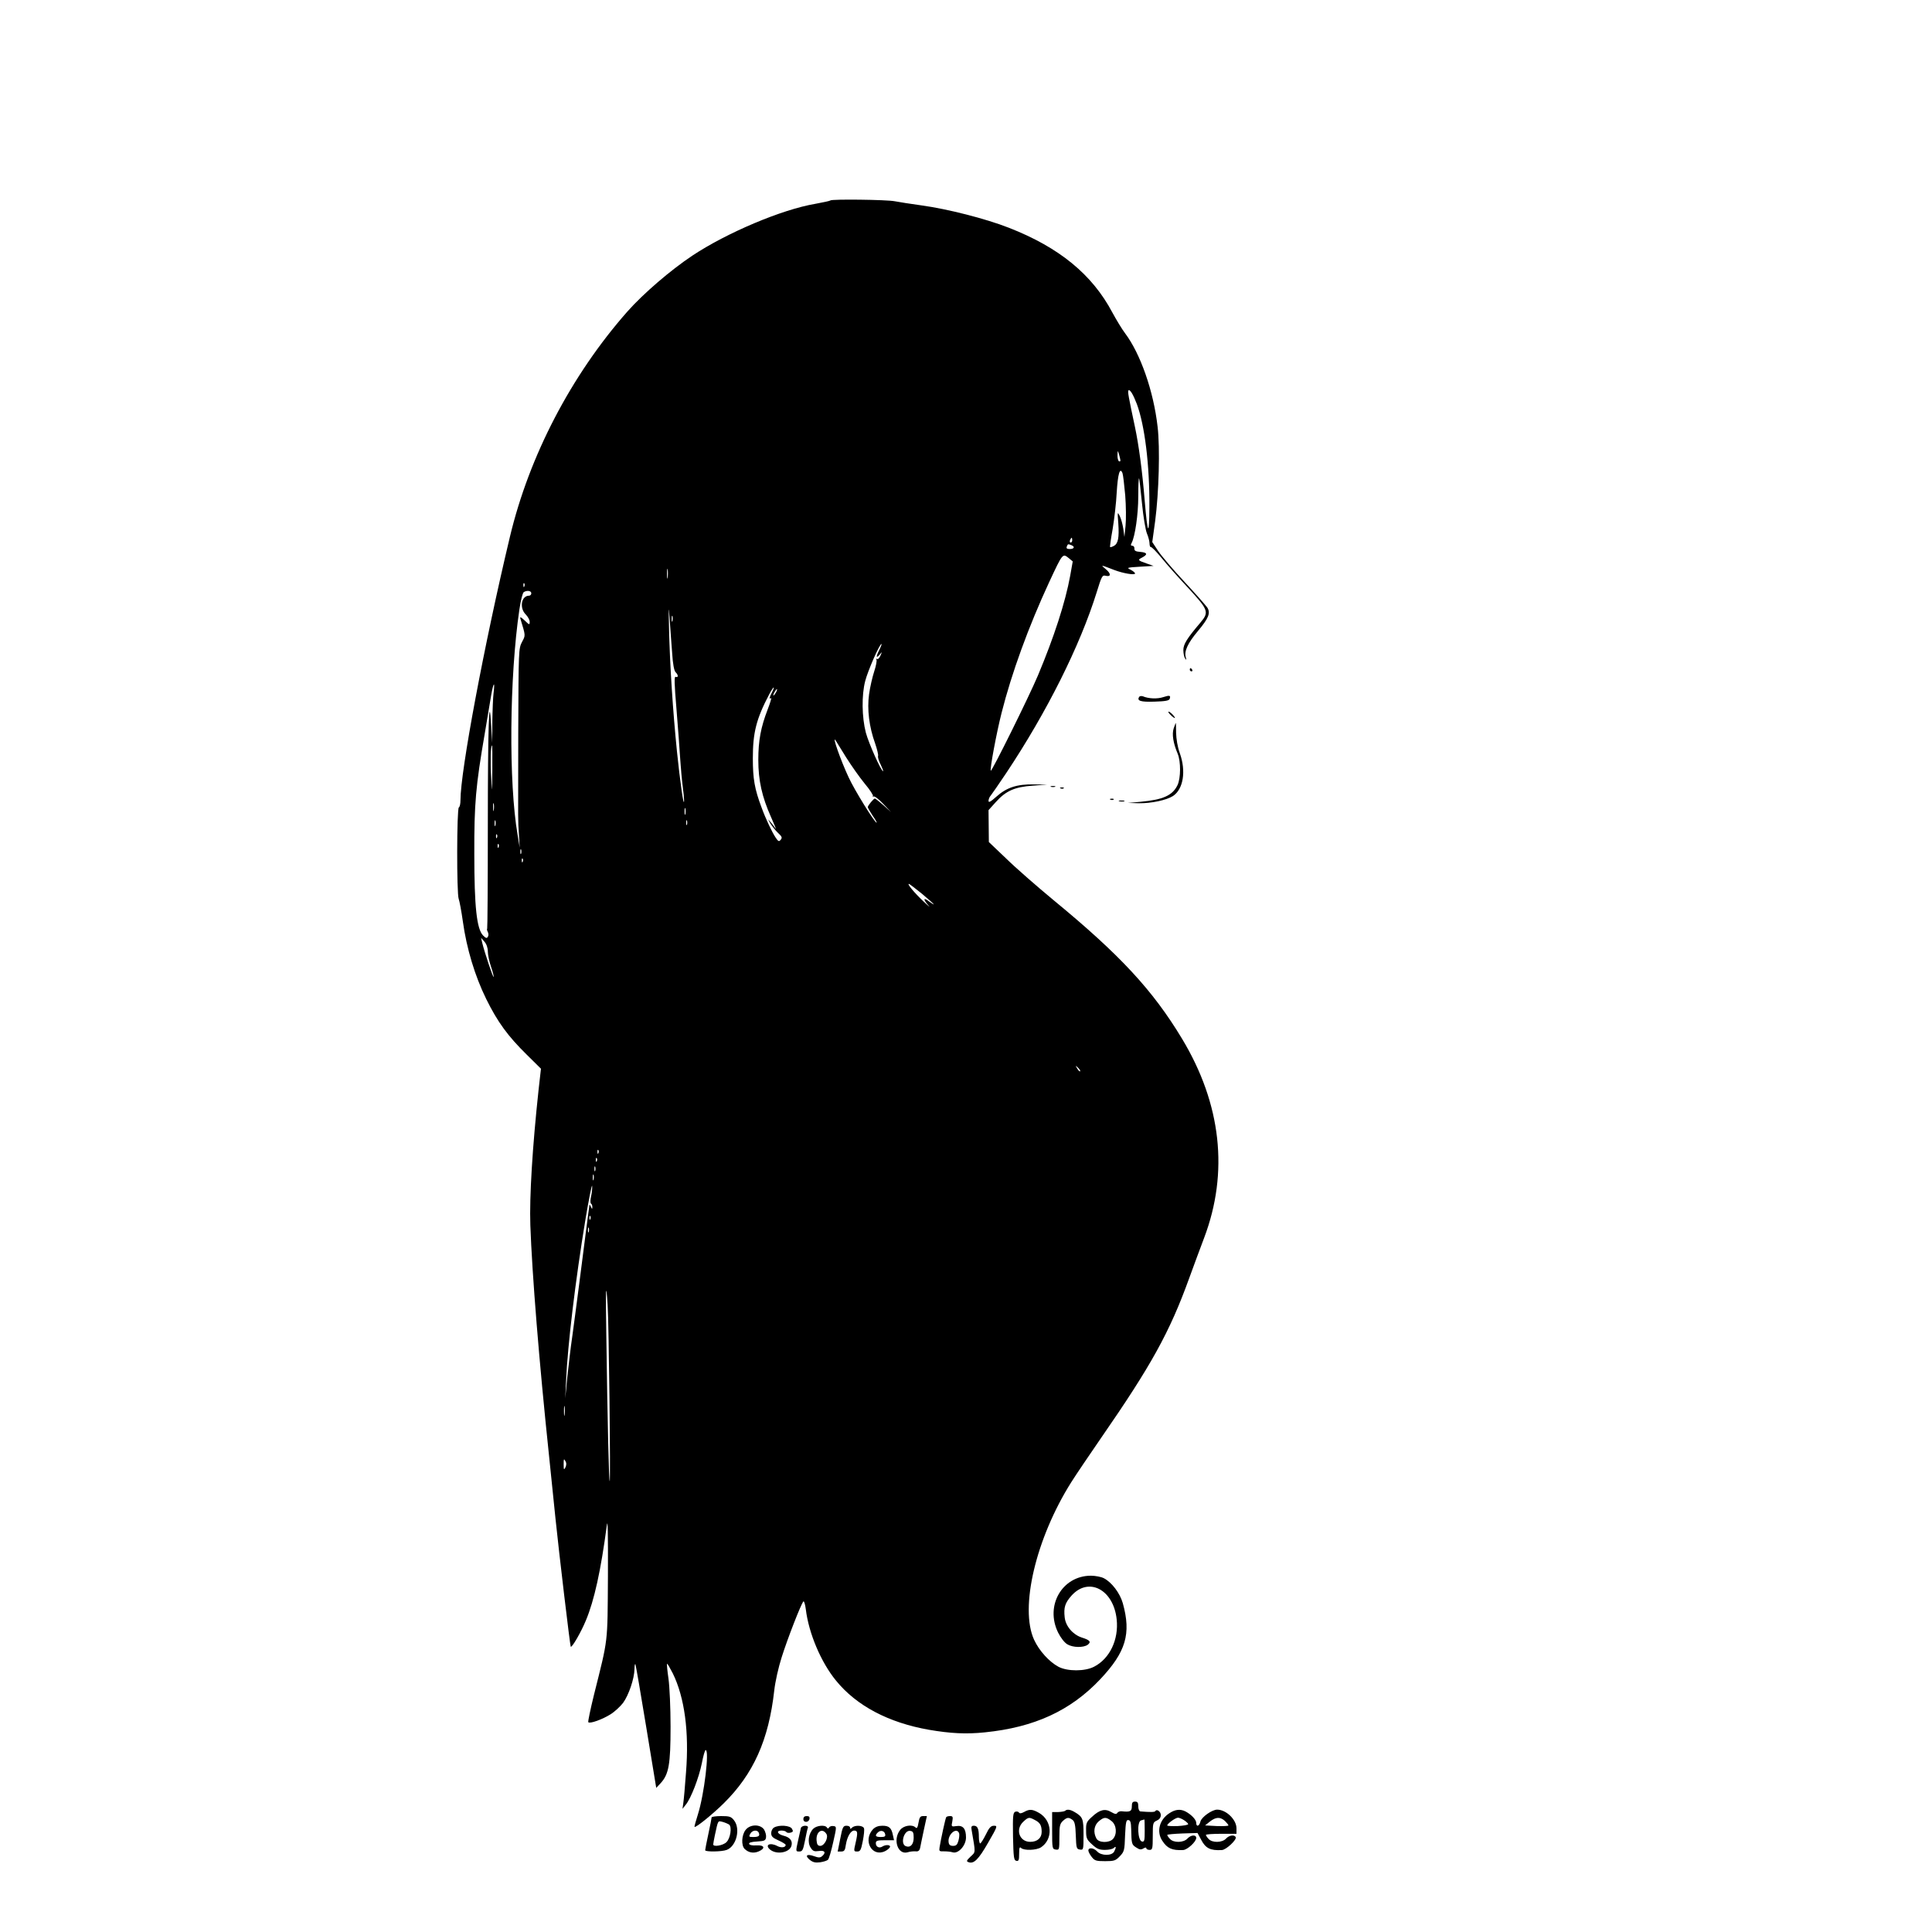 <?xml version="1.0" standalone="no"?>
<!DOCTYPE svg PUBLIC "-//W3C//DTD SVG 20010904//EN"
 "http://www.w3.org/TR/2001/REC-SVG-20010904/DTD/svg10.dtd">
<svg version="1.0" xmlns="http://www.w3.org/2000/svg"
 width="1200pt" height="1200pt" viewBox="0 0 1200 1200"
 preserveAspectRatio="xMidYMid meet">
<g transform="translate(0,1200) scale(0.1,-0.1)"
fill="#000000" stroke="none">
<path d="M5158 10755 c-3 -3 -45 -12 -94 -21 -208 -35 -550 -180 -764 -322
-135 -90 -304 -235 -404 -348 -348 -395 -609 -895 -729 -1399 -160 -670 -307
-1455 -307 -1636 0 -21 -4 -41 -10 -44 -13 -8 -14 -534 -1 -568 5 -13 17 -77
26 -141 23 -167 75 -339 145 -481 71 -144 135 -231 252 -346 l88 -87 -15 -133
c-38 -353 -57 -663 -51 -838 11 -307 54 -843 117 -1441 16 -157 34 -328 39
-380 22 -214 91 -795 95 -798 7 -8 64 90 94 163 52 124 93 310 130 590 6 49 8
-45 7 -315 -3 -428 3 -378 -87 -738 -22 -90 -38 -166 -35 -169 10 -11 89 18
138 49 26 16 61 49 78 71 35 48 70 150 71 211 0 22 3 35 6 28 3 -8 33 -183 67
-390 l62 -377 27 29 c51 55 62 117 62 351 0 116 -6 250 -13 299 -7 48 -11 90
-9 92 2 3 18 -25 36 -60 73 -149 102 -363 82 -614 -6 -86 -14 -173 -17 -192
l-5 -35 20 25 c33 40 82 168 100 257 9 46 19 83 24 83 24 0 -9 -276 -48 -399
-13 -41 -23 -77 -21 -78 7 -7 113 79 180 145 186 183 281 396 315 702 6 54 26
144 46 206 36 115 121 333 135 347 4 5 11 -17 15 -48 18 -150 95 -331 188
-444 127 -156 326 -261 577 -305 134 -23 231 -28 347 -16 307 31 532 134 717
330 159 169 193 282 140 472 -18 63 -68 129 -117 155 -17 9 -54 16 -82 16
-178 -1 -285 -186 -203 -353 16 -32 39 -62 57 -73 35 -21 100 -22 127 -3 23
18 14 29 -37 45 -55 18 -100 70 -106 125 -7 62 2 90 43 136 107 118 261 36
280 -149 13 -125 -43 -243 -140 -293 -57 -30 -165 -30 -221 -1 -58 31 -120 99
-152 168 -91 198 11 630 231 979 31 49 115 173 186 276 310 448 425 655 546
990 29 80 71 193 93 251 154 407 107 832 -137 1237 -182 302 -385 521 -797
860 -104 86 -238 203 -296 260 l-107 102 -1 99 -1 99 45 50 c63 70 117 94 229
102 l91 7 -81 1 c-107 2 -171 -19 -235 -76 -37 -33 -49 -39 -49 -26 0 9 6 25
14 33 7 9 51 72 97 141 251 377 457 788 561 1122 30 98 35 107 54 102 36 -9
36 13 2 41 -34 28 -33 28 52 -5 54 -21 130 -34 130 -22 0 5 -12 15 -27 23 -27
13 -24 14 57 19 l85 5 -40 14 c-58 20 -61 23 -31 38 36 19 33 31 -11 35 -29 2
-38 7 -37 21 1 9 -5 17 -12 17 -11 0 -12 5 -5 18 21 40 41 177 41 288 0 65 2
115 5 113 2 -3 10 -72 18 -154 8 -84 22 -167 31 -189 9 -21 16 -49 16 -62 0
-13 4 -23 8 -22 5 2 35 -29 68 -69 32 -40 107 -124 167 -188 122 -133 128
-147 74 -211 -84 -99 -107 -135 -107 -172 0 -20 5 -44 11 -52 8 -12 9 -10 4 8
-11 37 13 88 76 163 66 79 79 111 58 145 -8 12 -71 84 -141 159 -70 75 -144
162 -164 192 l-37 56 18 131 c23 175 31 454 15 586 -25 221 -107 454 -202 580
-19 25 -54 83 -79 129 -125 236 -330 404 -642 526 -145 57 -382 117 -542 139
-66 9 -142 21 -168 26 -50 10 -390 14 -399 5z m1903 -1264 c49 -132 80 -379
78 -641 -1 -188 -11 -174 -29 40 -15 185 -37 347 -61 460 -39 183 -46 220 -40
225 9 9 29 -24 52 -84z m-102 -349 c1 -7 -3 -10 -9 -7 -5 3 -10 21 -9 38 1 31
1 31 9 7 4 -14 8 -31 9 -38z m30 -219 c5 -65 6 -149 2 -188 l-7 -70 -7 50 c-4
28 -14 64 -22 80 -14 28 -15 26 -9 -46 6 -89 -1 -126 -28 -140 -11 -6 -21 -9
-23 -7 -2 2 5 53 16 113 10 61 22 162 25 225 7 116 20 162 36 121 4 -11 11
-73 17 -138z m-329 -278 c0 -8 -4 -15 -10 -15 -5 0 -7 7 -4 15 4 8 8 15 10 15
2 0 4 -7 4 -15z m-6 -31 c24 -9 19 -24 -9 -24 -18 0 -23 4 -19 15 7 17 7 17
28 9z m-14 -82 l23 -19 -16 -90 c-30 -164 -100 -380 -200 -618 -55 -131 -287
-599 -293 -592 -7 7 35 233 67 359 62 246 167 535 296 813 85 182 83 179 123
147z m-2493 -119 c-2 -16 -4 -5 -4 22 0 28 2 40 4 28 2 -13 2 -35 0 -50z
m-890 -55 c-3 -8 -6 -5 -6 6 -1 11 2 17 5 13 3 -3 4 -12 1 -19z m43 -43 c0 -8
-6 -15 -14 -15 -48 0 -61 -76 -21 -116 14 -14 25 -35 25 -46 0 -21 -2 -20 -31
8 -26 24 -31 25 -26 9 32 -106 32 -100 9 -143 -21 -41 -21 -51 -23 -564 -1
-613 -2 -524 4 -628 l5 -85 -13 79 c-56 323 -51 980 11 1400 8 55 20 103 27
108 20 13 47 9 47 -7z m875 -373 c4 -65 12 -108 21 -117 18 -17 18 -36 1 -29
-10 4 -9 -37 5 -203 9 -115 20 -253 23 -308 4 -55 10 -129 15 -165 5 -36 9
-78 9 -95 -2 -42 -25 120 -44 305 -26 256 -44 540 -49 748 -4 153 -3 171 3 82
5 -63 11 -161 16 -218z m2 201 c-3 -10 -5 -4 -5 12 0 17 2 24 5 18 2 -7 2 -21
0 -30z m1283 -183 c-21 -41 -18 -53 7 -22 12 15 12 14 2 -10 -7 -15 -16 -25
-22 -21 -6 3 -7 1 -3 -5 3 -6 -3 -39 -14 -72 -11 -34 -26 -97 -32 -142 -13
-93 0 -202 38 -307 12 -35 20 -69 18 -76 -3 -7 4 -31 16 -54 11 -23 18 -41 15
-41 -12 0 -88 170 -107 239 -25 97 -27 233 -4 321 16 63 89 230 101 230 3 0
-4 -18 -15 -40z m-2394 -262 c-4 -29 -7 -111 -8 -183 l-1 -130 -6 105 c-13
235 -21 -8 -21 -624 0 -346 -2 -631 -4 -634 -3 -2 -1 -12 4 -21 5 -10 5 -23 0
-30 -6 -10 -12 -9 -29 8 -40 40 -55 179 -55 506 -1 314 9 424 65 749 16 94 34
201 40 239 14 79 24 90 15 15z m1729 2 c-17 -33 -19 -44 -6 -36 5 3 -5 -29
-21 -71 -42 -109 -58 -192 -58 -313 0 -128 23 -230 79 -355 22 -49 35 -82 28
-71 -7 10 -20 28 -31 40 -18 21 -18 20 -1 -9 10 -16 31 -43 47 -58 25 -23 28
-30 17 -43 -10 -13 -15 -11 -31 13 -22 33 -62 116 -88 188 -43 114 -54 178
-54 305 0 159 21 244 102 398 12 23 25 42 27 42 3 0 -1 -13 -10 -30z m25 0
c-6 -11 -13 -20 -16 -20 -2 0 0 9 6 20 6 11 13 20 16 20 2 0 0 -9 -6 -20z
m436 -405 c31 -49 82 -122 114 -161 33 -39 56 -75 52 -79 -4 -5 -2 -5 4 -2 6
3 33 -17 60 -46 l49 -51 -47 42 c-26 23 -50 42 -54 42 -8 0 -43 -43 -44 -53 0
-5 14 -28 30 -53 17 -24 28 -44 25 -44 -12 0 -138 203 -174 282 -48 102 -107
269 -80 228 5 -8 34 -55 65 -105z m-2198 -77 c-2 -151 -2 -151 -7 -48 -6 102
-3 200 5 200 2 0 3 -69 2 -152z m9 -250 c-2 -13 -4 -5 -4 17 -1 22 1 32 4 23
2 -10 2 -28 0 -40z m1190 -25 c-3 -10 -5 -2 -5 17 0 19 2 27 5 18 2 -10 2 -26
0 -35z m-1180 -70 c-3 -10 -5 -4 -5 12 0 17 2 24 5 18 2 -7 2 -21 0 -30z
m1190 5 c-3 -7 -5 -2 -5 12 0 14 2 19 5 13 2 -7 2 -19 0 -25z m-1180 -80 c-3
-8 -6 -5 -6 6 -1 11 2 17 5 13 3 -3 4 -12 1 -19z m10 -60 c-3 -8 -6 -5 -6 6
-1 11 2 17 5 13 3 -3 4 -12 1 -19z m140 -40 c-3 -7 -5 -2 -5 12 0 14 2 19 5
13 2 -7 2 -19 0 -25z m10 -50 c-3 -8 -6 -5 -6 6 -1 11 2 17 5 13 3 -3 4 -12 1
-19z m2479 -199 c41 -34 74 -64 74 -66 0 -2 -12 5 -27 16 -37 30 -42 17 -7
-22 16 -17 3 -7 -29 23 -58 55 -104 110 -92 110 4 0 40 -28 81 -61z m-2696
-359 c0 -20 9 -63 20 -95 11 -32 18 -60 16 -63 -4 -4 -57 154 -71 213 l-7 30
21 -24 c13 -15 21 -38 21 -61z m3679 -744 c-3 -3 -11 5 -18 17 -13 21 -12 21
5 5 10 -10 16 -20 13 -22z m-2992 -508 c-3 -8 -6 -5 -6 6 -1 11 2 17 5 13 3
-3 4 -12 1 -19z m-10 -50 c-3 -8 -6 -5 -6 6 -1 11 2 17 5 13 3 -3 4 -12 1 -19z
m-10 -60 c-3 -7 -5 -2 -5 12 0 14 2 19 5 13 2 -7 2 -19 0 -25z m-10 -55 c-3
-10 -5 -4 -5 12 0 17 2 24 5 18 2 -7 2 -21 0 -30z m-15 -101 c-6 -25 -6 -44
-1 -48 5 -3 9 -13 8 -22 0 -14 -2 -13 -9 3 -5 11 -9 15 -9 10 -1 -6 -8 -60
-16 -120 -19 -145 -20 -157 -50 -390 -14 -110 -33 -249 -41 -310 -9 -60 -22
-171 -30 -245 l-13 -135 5 110 c10 221 57 617 121 1005 21 124 39 216 41 204
1 -11 -1 -39 -6 -62z m-5 -144 c-3 -8 -6 -5 -6 6 -1 11 2 17 5 13 3 -3 4 -12
1 -19z m-10 -80 c-3 -7 -5 -2 -5 12 0 14 2 19 5 13 2 -7 2 -19 0 -25z m117
-453 c8 -116 19 -1101 13 -1095 -5 5 -13 331 -21 905 -5 294 -2 350 8 190z
m-267 -682 c-2 -16 -4 -5 -4 22 0 28 2 40 4 28 2 -13 2 -35 0 -50z m5 -327
c-9 -18 -11 -16 -11 19 0 33 1 37 10 21 8 -12 8 -25 1 -40z"/>
<path d="M7390 7840 c0 -5 5 -10 11 -10 5 0 7 5 4 10 -3 6 -8 10 -11 10 -2 0
-4 -4 -4 -10z"/>
<path d="M7075 7671 c-14 -24 9 -32 96 -29 66 2 90 6 94 17 8 22 0 24 -40 11
-36 -12 -91 -10 -126 5 -10 3 -20 2 -24 -4z"/>
<path d="M7270 7560 c11 -11 23 -20 27 -20 3 0 -2 9 -12 20 -10 11 -22 20 -27
20 -4 0 1 -9 12 -20z"/>
<path d="M7290 7476 c-12 -36 -3 -92 25 -158 20 -49 19 -151 -1 -194 -31 -65
-90 -91 -229 -104 l-80 -7 70 -2 c77 -1 170 19 211 45 64 43 82 154 42 266
-14 38 -22 88 -23 126 0 34 -1 62 -2 62 -1 0 -6 -15 -13 -34z"/>
<path d="M6528 7113 c6 -2 18 -2 25 0 6 3 1 5 -13 5 -14 0 -19 -2 -12 -5z"/>
<path d="M6588 7103 c7 -3 16 -2 19 1 4 3 -2 6 -13 5 -11 0 -14 -3 -6 -6z"/>
<path d="M6898 7033 c7 -3 16 -2 19 1 4 3 -2 6 -13 5 -11 0 -14 -3 -6 -6z"/>
<path d="M6953 7023 c9 -2 23 -2 30 0 6 3 -1 5 -18 5 -16 0 -22 -2 -12 -5z"/>
<path d="M7030 780 c0 -31 -11 -36 -64 -30 -10 1 -22 -4 -26 -10 -6 -10 -15
-8 -38 5 -38 23 -72 15 -120 -30 -34 -31 -37 -38 -36 -86 0 -47 4 -55 37 -85
30 -28 45 -34 80 -34 24 0 48 5 55 12 15 15 16 3 2 -23 -15 -27 -80 -26 -105
1 -21 23 -55 27 -55 6 0 -7 9 -25 21 -40 18 -23 27 -26 83 -26 56 0 65 3 91
30 28 29 30 37 33 129 4 85 7 99 21 96 12 -1 16 -14 17 -56 2 -92 3 -96 31
-114 21 -14 30 -15 45 -6 11 7 18 7 18 1 0 -5 9 -10 20 -10 18 0 20 7 20 85 0
81 1 86 25 97 16 7 25 19 25 34 0 22 -25 40 -34 25 -4 -7 -31 -7 -93 -2 -7 1
-13 14 -13 31 0 23 -4 30 -20 30 -16 0 -20 -7 -20 -30z m-126 -91 c31 -24 36
-81 9 -111 -23 -26 -89 -25 -103 3 -21 38 -15 81 14 106 33 28 46 29 80 2z
m206 -60 c0 -62 -2 -70 -17 -67 -27 5 -32 124 -6 131 10 3 19 5 21 6 1 0 2
-31 2 -70z"/>
<path d="M6360 745 c-17 -9 -27 -10 -31 -3 -4 6 -14 8 -23 5 -14 -6 -16 -25
-14 -154 3 -131 5 -148 21 -151 14 -3 17 4 17 44 0 37 3 45 12 36 17 -17 95
-15 124 4 76 51 70 165 -11 213 -42 24 -60 26 -95 6z m69 -50 c31 -16 41 -33
41 -73 0 -38 -27 -62 -71 -62 -68 0 -94 78 -43 125 31 29 36 30 73 10z"/>
<path d="M6616 753 c-4 -4 -24 -7 -44 -8 l-37 0 0 -115 c0 -112 1 -115 23
-118 21 -3 22 -1 22 77 0 70 3 83 22 101 25 23 36 24 60 6 13 -10 18 -32 20
-97 3 -78 4 -84 26 -87 21 -3 22 -1 22 90 0 100 -4 112 -52 141 -29 18 -50 21
-62 10z"/>
<path d="M7262 737 c-61 -40 -80 -114 -43 -170 31 -48 61 -61 129 -58 27 1 82
52 82 75 0 22 -33 20 -55 -4 -24 -26 -86 -27 -108 -2 -10 10 -17 21 -17 25 0
3 42 7 94 9 l94 3 22 -41 c28 -54 57 -69 129 -65 27 1 96 66 86 81 -10 16 -41
11 -60 -10 -24 -26 -86 -27 -108 -2 -10 10 -17 22 -17 25 0 4 43 7 95 7 l95 0
0 34 c0 54 -64 116 -120 116 -32 0 -97 -46 -104 -74 -7 -30 -26 -35 -26 -8 0
20 -31 52 -67 71 -32 16 -64 13 -101 -12z m93 -43 c14 -9 25 -20 25 -24 0 -5
-29 -10 -65 -12 -36 -1 -65 0 -65 4 0 11 51 48 67 48 7 0 25 -7 38 -16z m253
-4 c12 -12 22 -24 22 -28 0 -4 -33 -5 -72 -4 l-73 4 30 24 c37 29 64 30 93 4z"/>
<path d="M4420 712 c0 -5 -9 -51 -20 -102 -11 -51 -20 -97 -20 -102 0 -11 103
-10 134 2 60 23 87 131 45 184 -18 23 -28 26 -80 26 -32 0 -59 -4 -59 -8z
m109 -45 c18 -15 8 -85 -17 -109 -21 -21 -82 -31 -82 -14 0 6 5 31 10 56 21
97 18 91 48 84 15 -4 33 -12 41 -17z"/>
<path d="M4990 701 c0 -24 34 -22 38 2 2 12 -3 17 -17 17 -14 0 -21 -6 -21
-19z"/>
<path d="M5705 679 c-5 -30 -10 -38 -18 -30 -21 21 -74 13 -96 -15 -47 -60
-15 -156 46 -139 15 5 38 7 50 6 16 -2 24 4 28 21 2 13 13 62 23 111 l19 87
-23 0 c-18 0 -23 -7 -29 -41z m-30 -93 c0 -42 -20 -64 -49 -53 -36 14 -11 101
27 95 18 -2 22 -10 22 -42z"/>
<path d="M5877 713 c-5 -8 -33 -136 -41 -186 -4 -25 -2 -27 27 -26 18 0 42 -2
54 -6 35 -11 83 42 83 92 0 55 -19 77 -59 71 -32 -5 -33 -4 -26 29 5 28 3 33
-14 33 -11 0 -22 -3 -24 -7z m80 -99 c3 -8 1 -29 -4 -47 -7 -25 -14 -32 -33
-32 -18 0 -26 6 -28 23 -7 47 49 96 65 56z"/>
<path d="M4631 634 c-25 -32 -28 -96 -6 -118 24 -23 54 -29 86 -16 45 19 38
41 -12 38 -26 -2 -43 2 -46 9 -3 8 13 13 49 15 47 3 53 6 56 26 2 13 -4 34
-12 48 -24 35 -87 34 -115 -2z m82 -18 c8 -19 -1 -26 -35 -26 -26 0 -28 2 -18
20 12 23 45 27 53 6z"/>
<path d="M4808 649 c-10 -5 -18 -21 -18 -35 0 -20 9 -29 45 -45 25 -11 45 -24
45 -28 0 -16 -27 -20 -52 -7 -45 24 -80 7 -45 -22 41 -34 122 -19 133 24 8 30
-9 52 -49 62 -39 10 -48 32 -13 32 13 0 27 -4 30 -9 3 -5 15 -7 26 -4 16 4 18
9 9 24 -11 21 -80 26 -111 8z"/>
<path d="M4975 648 c-2 -7 -10 -43 -18 -80 -15 -68 -15 -68 7 -68 20 0 24 8
36 68 7 37 15 73 18 80 2 7 -4 12 -17 12 -12 0 -23 -6 -26 -12z"/>
<path d="M5051 641 c-29 -29 -37 -85 -16 -117 14 -22 22 -25 51 -21 37 6 47
-10 19 -33 -11 -9 -22 -9 -49 1 -45 16 -59 4 -26 -23 19 -15 34 -19 64 -15 21
3 43 10 49 16 6 6 20 54 32 108 22 97 22 98 2 101 -11 2 -23 -2 -27 -8 -5 -9
-9 -9 -14 -1 -11 18 -64 13 -85 -8z m82 -32 c14 -22 -12 -74 -38 -74 -15 0
-21 8 -23 33 -5 54 35 82 61 41z"/>
<path d="M5219 580 l-16 -80 22 0 c19 0 24 7 29 43 8 49 30 87 51 87 22 0 24
-12 10 -73 -13 -56 -13 -57 9 -57 19 0 24 8 35 65 7 36 11 72 7 80 -7 18 -57
20 -74 3 -9 -9 -12 -9 -12 0 0 7 -10 12 -22 12 -21 0 -25 -8 -39 -80z"/>
<path d="M5422 638 c-64 -70 -6 -175 75 -136 15 7 28 19 31 26 4 14 -26 16
-47 3 -20 -13 -41 -2 -41 20 0 16 8 19 56 19 l57 0 -7 32 c-9 45 -24 58 -65
58 -26 0 -44 -7 -59 -22z m76 -31 c3 -13 -3 -17 -27 -17 -33 0 -39 8 -19 28
17 17 42 11 46 -11z"/>
<path d="M6035 633 c25 -147 26 -134 -7 -165 -25 -24 -27 -29 -13 -34 33 -13
62 15 122 120 59 102 60 106 37 106 -19 0 -30 -11 -51 -55 -15 -30 -31 -55
-35 -55 -4 0 -8 18 -8 39 0 52 -8 71 -31 71 -15 0 -18 -6 -14 -27z"/>
</g>
</svg>
